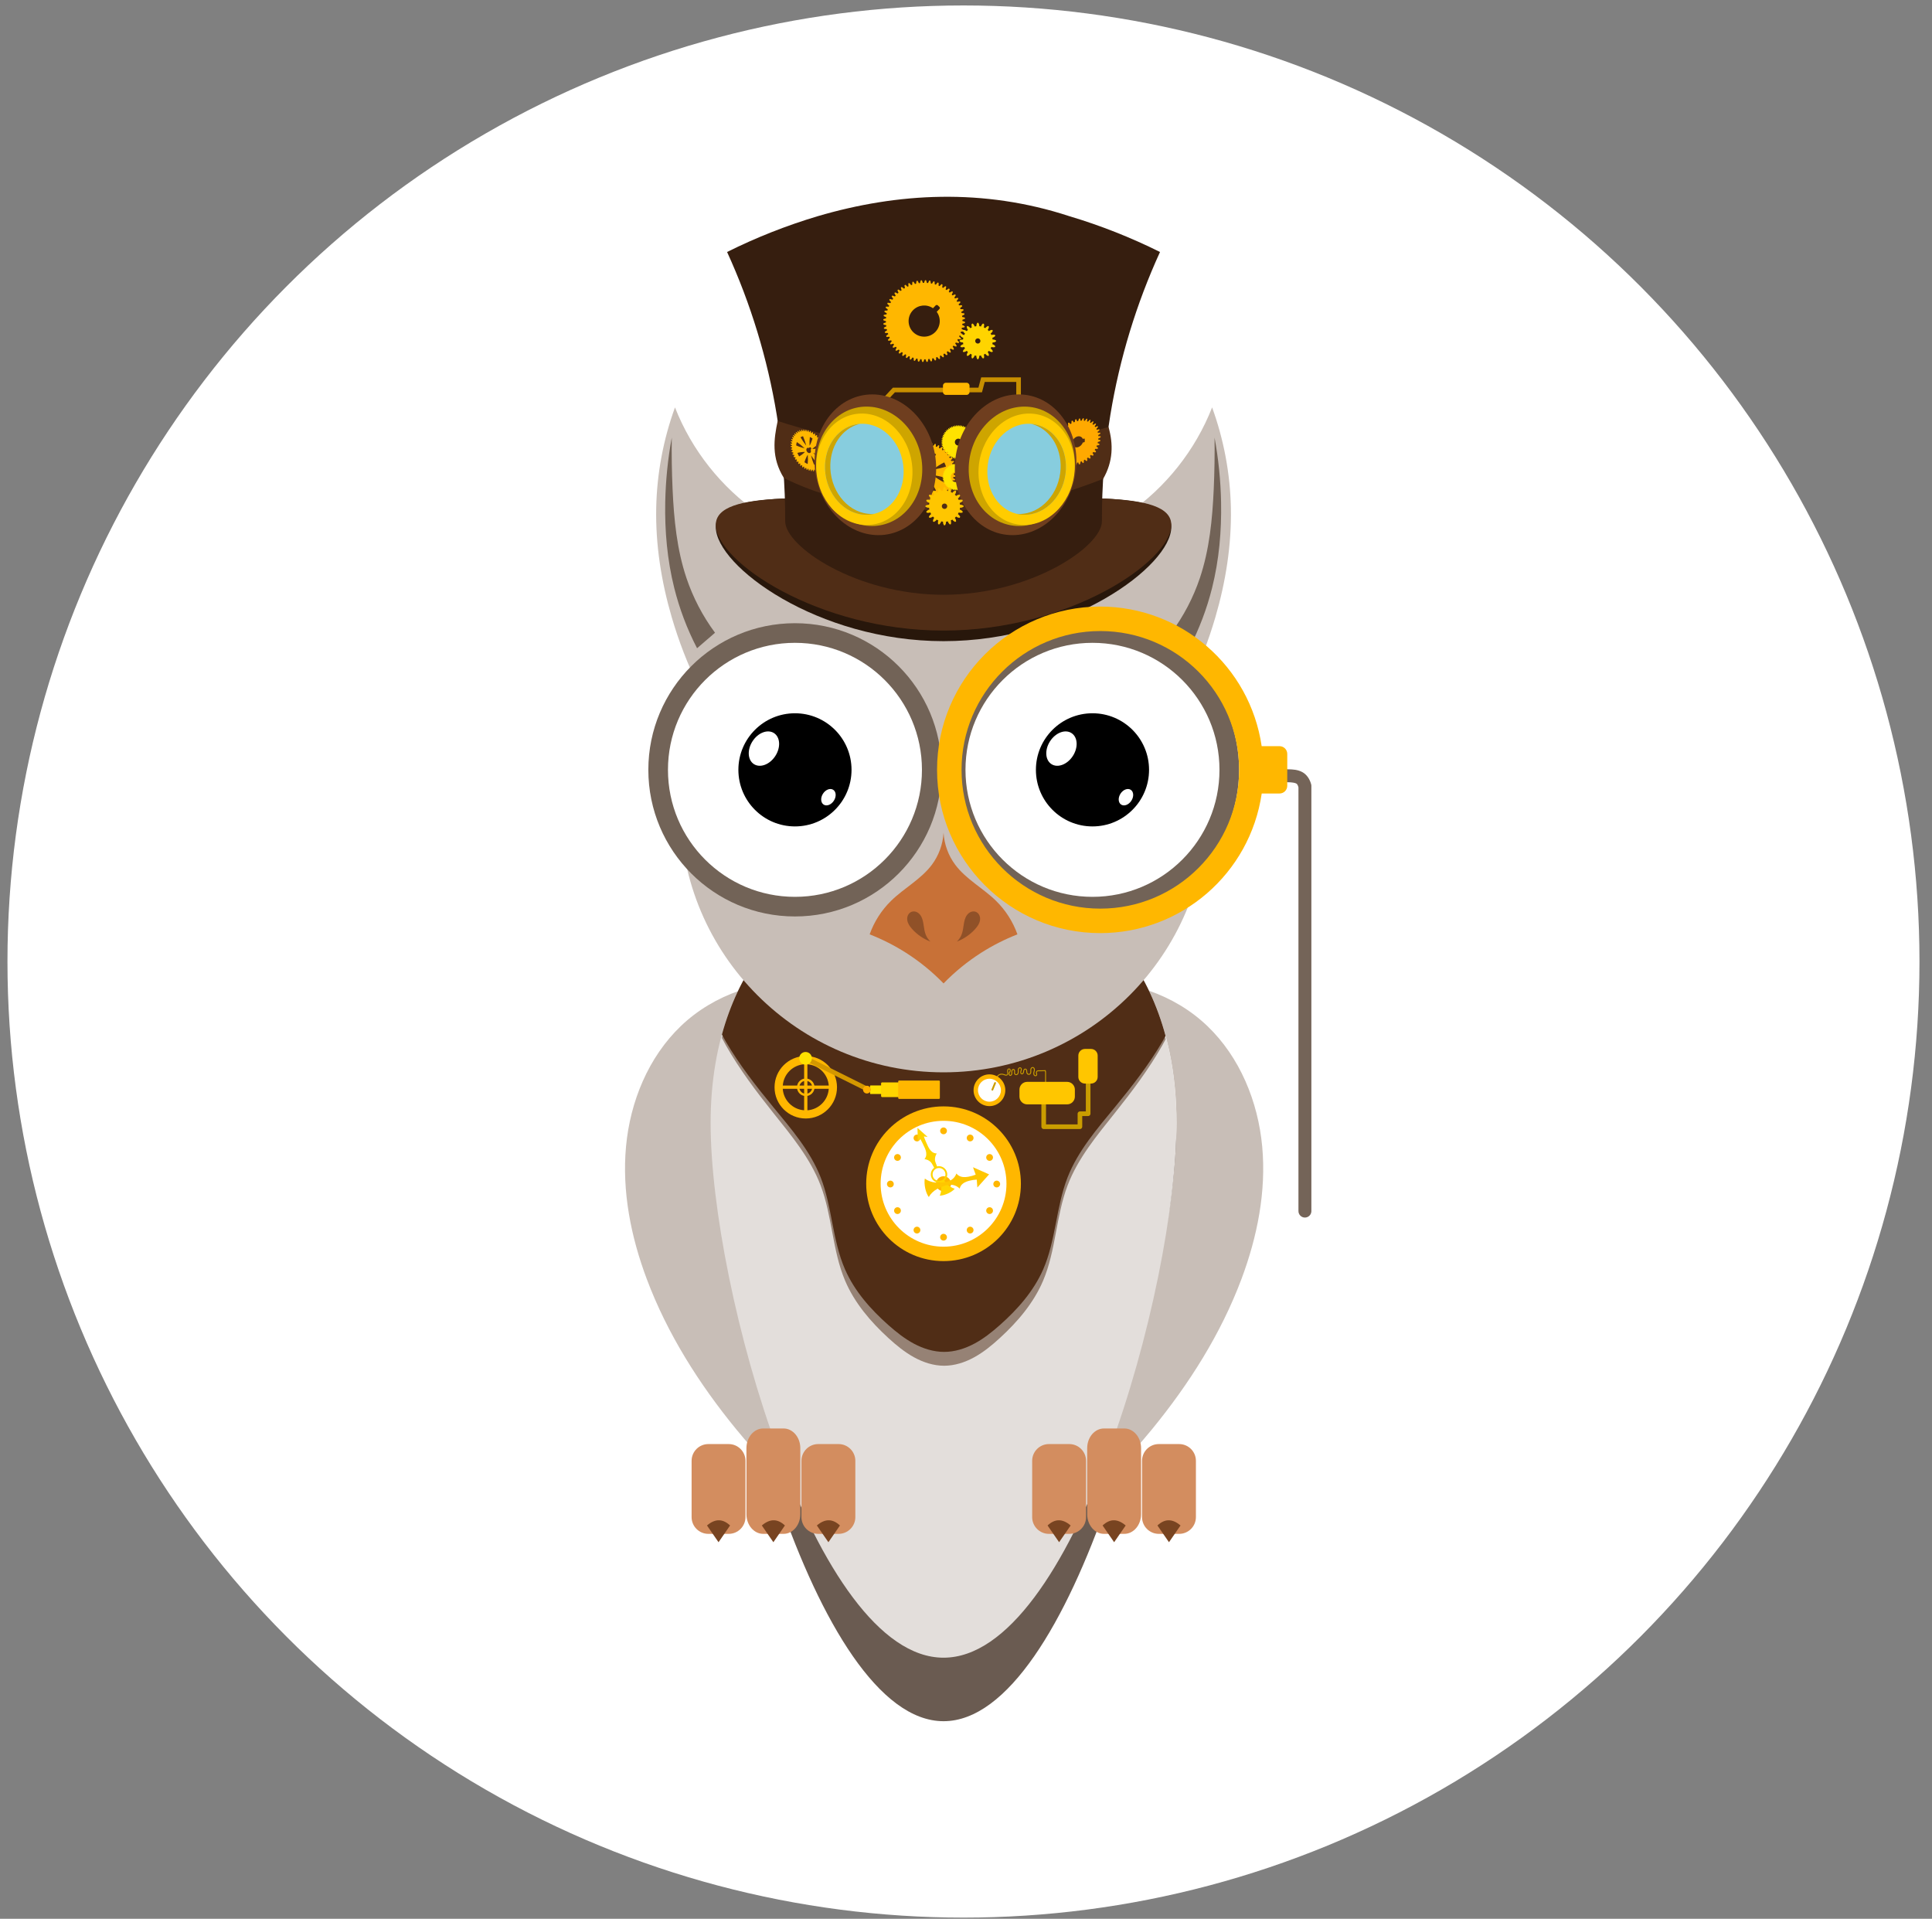 <svg width="145" height="144" viewBox="0 0 145 144" fill="none" xmlns="http://www.w3.org/2000/svg">
  <rect x="0" y="0" width="145" height="144" fill="#808080" stroke="none"/>
  <g id="icon--chatbot">
    <circle id="Ellipse 7" cx="72.31" cy="72.16" r="71.75" fill="white"/>
    <g id=".illustration----rule-based-chatbot">
      <g id="Group 2">
        <path id="path5052" d="M88.297 85.827C88.297 99.299 80.47 129.17 70.815 129.17C61.16 129.17 53.333 99.299 53.333 85.827C53.333 72.354 61.16 64.878 70.815 64.878C80.47 64.878 88.297 72.354 88.297 85.827Z" fill="#6A5B51"/>
        <path id="path5054" d="M65.924 41.578C62.736 41.416 59.599 40.351 56.97 38.539C54.139 36.589 51.911 33.776 50.659 30.574C49.78 32.987 49.302 35.544 49.25 38.111C49.194 40.885 49.635 43.657 50.414 46.321C50.938 48.111 51.614 49.857 52.432 51.533L65.924 41.578Z" fill="#C8BEB7"/>
        <path id="path5056" d="M75.706 41.578C78.894 41.416 82.031 40.351 84.66 38.539C87.491 36.589 89.719 33.776 90.971 30.574C91.85 32.987 92.328 35.544 92.38 38.111C92.436 40.885 91.995 43.657 91.216 46.321C90.692 48.111 90.016 49.857 89.198 51.533L75.706 41.578Z" fill="#C8BEB7"/>
        <path id="path5058" d="M86.234 74.352C87.549 77.104 88.297 80.424 88.297 84.275C88.297 92.105 85.212 104.583 80.528 112.791C82.805 111.365 84.751 109.352 86.467 107.254C89.248 103.856 91.633 100.096 93.175 95.984C94.362 92.817 95.042 89.412 94.731 86.043C94.419 82.675 93.058 79.344 90.617 77.002C89.373 75.81 87.862 74.914 86.234 74.352Z" fill="#C8BEB7"/>
        <path id="path5060" d="M55.481 74.352C54.165 77.104 53.417 80.424 53.417 84.275C53.417 92.105 56.503 104.583 61.187 112.791C58.91 111.365 56.965 109.352 55.248 107.254C52.467 103.856 50.082 100.096 48.54 95.984C47.352 92.817 46.673 89.412 46.984 86.043C47.295 82.675 48.657 79.344 51.099 77.002C52.342 75.81 53.853 74.914 55.481 74.352Z" fill="#C8BEB7"/>
        <path id="path5062" d="M88.297 84.275C88.297 96.749 80.47 124.404 70.815 124.404C61.16 124.404 53.333 96.749 53.333 84.275C53.333 71.8 61.16 64.878 70.815 64.878C80.47 64.878 88.297 71.8 88.297 84.275Z" fill="#E3DEDB"/>
        <path id="path5064" d="M67.875 69.888C66.881 69.884 65.888 69.902 64.897 69.973C62.176 70.168 59.484 70.787 56.937 71.794C55.739 73.527 54.8 75.564 54.181 77.891C54.281 78.079 54.377 78.268 54.481 78.453C55.504 80.252 56.751 81.905 58.035 83.516C59.387 85.213 60.809 86.913 61.589 88.959C62.464 91.258 62.466 93.846 63.426 96.11C64.139 97.788 65.345 99.197 66.674 100.413C67.266 100.956 67.891 101.469 68.589 101.854C69.288 102.24 70.066 102.494 70.858 102.494C71.65 102.494 72.427 102.24 73.126 101.854C73.824 101.469 74.449 100.956 75.041 100.413C76.369 99.197 77.575 97.788 78.288 96.11C79.249 93.846 79.251 91.258 80.126 88.959C80.905 86.913 82.328 85.213 83.68 83.516C84.964 81.905 86.21 80.252 87.233 78.453C87.319 78.303 87.396 78.148 87.478 77.996C86.855 75.605 85.893 73.519 84.663 71.751C82.149 70.771 79.499 70.165 76.818 69.973C74.835 69.83 72.845 69.909 70.858 69.909C69.864 69.909 68.869 69.889 67.875 69.888Z" fill="#968275"/>
        <path id="path5066" d="M67.875 69.888C66.881 69.885 65.888 69.902 64.897 69.971C62.176 70.16 59.484 70.759 56.937 71.734C55.739 73.412 54.8 75.384 54.181 77.637C54.281 77.818 54.377 78.002 54.481 78.181C55.504 79.922 56.751 81.522 58.035 83.082C59.387 84.725 60.809 86.371 61.589 88.351C62.464 90.578 62.466 93.084 63.426 95.274C64.139 96.9 65.345 98.264 66.674 99.441C67.266 99.966 67.891 100.463 68.589 100.836C69.288 101.209 70.066 101.455 70.858 101.455C71.65 101.455 72.427 101.209 73.126 100.836C73.824 100.463 74.449 99.966 75.041 99.441C76.369 98.264 77.575 96.9 78.288 95.274C79.249 93.084 79.251 90.578 80.126 88.351C80.905 86.371 82.328 84.725 83.68 83.082C84.964 81.522 86.21 79.922 87.233 78.181C87.319 78.035 87.396 77.885 87.478 77.738C86.855 75.423 85.893 73.404 84.663 71.692C82.149 70.743 79.499 70.157 76.818 69.971C74.835 69.833 72.845 69.909 70.858 69.909C69.864 69.909 68.869 69.89 67.875 69.888V69.888Z" fill="#502D16"/>
        <path id="path5068" d="M70.815 40.964C81.726 40.964 90.57 49.809 90.57 60.719C90.57 71.63 81.726 80.475 70.815 80.475C59.904 80.475 51.059 71.63 51.059 60.719C51.059 49.809 59.904 40.964 70.815 40.964Z" fill="#C8BEB7"/>
        <path id="path5070" d="M81.993 46.769C88.07 46.769 92.997 51.696 92.997 57.773C92.997 63.851 88.07 68.777 81.993 68.777C75.915 68.777 70.988 63.851 70.988 57.773C70.988 51.696 75.915 46.769 81.993 46.769Z" fill="#726357"/>
        <path id="path5072" d="M81.993 48.242C87.256 48.242 91.524 52.51 91.524 57.773C91.524 63.038 87.256 67.305 81.993 67.305C76.728 67.305 72.461 63.038 72.461 57.773C72.461 52.51 76.728 48.242 81.993 48.242Z" fill="white"/>
        <path id="path5074" d="M81.993 53.528C84.337 53.528 86.238 55.429 86.238 57.773C86.238 60.118 84.337 62.02 81.993 62.02C79.647 62.02 77.747 60.118 77.747 57.773C77.747 55.429 79.647 53.528 81.993 53.528Z" fill="black"/>
        <path id="path5076" d="M80.417 55.015C80.89 55.321 80.935 56.09 80.52 56.733C80.103 57.376 79.383 57.649 78.911 57.344C78.439 57.038 78.393 56.269 78.809 55.626C79.225 54.983 79.945 54.71 80.417 55.015Z" fill="white"/>
        <path id="path5078" d="M84.864 59.271C85.089 59.417 85.111 59.784 84.912 60.09C84.714 60.397 84.37 60.528 84.145 60.382C83.92 60.236 83.898 59.869 84.096 59.562C84.295 59.256 84.638 59.125 84.864 59.271Z" fill="white"/>
        <path id="path5080" d="M59.663 46.769C65.74 46.769 70.667 51.696 70.667 57.773C70.667 63.851 65.74 68.777 59.663 68.777C53.586 68.777 48.659 63.851 48.659 57.773C48.659 51.696 53.586 46.769 59.663 46.769Z" fill="#726357"/>
        <path id="path5082" d="M59.663 48.242C64.927 48.242 69.194 52.51 69.194 57.773C69.194 63.038 64.927 67.305 59.663 67.305C54.399 67.305 50.132 63.038 50.132 57.773C50.132 52.51 54.399 48.242 59.663 48.242Z" fill="white"/>
        <path id="path5084" d="M59.663 53.528C62.008 53.528 63.909 55.429 63.909 57.773C63.909 60.118 62.008 62.02 59.663 62.02C57.318 62.02 55.417 60.118 55.417 57.773C55.417 55.429 57.318 53.528 59.663 53.528Z" fill="black"/>
        <path id="path5086" d="M58.088 55.015C58.56 55.321 58.606 56.09 58.19 56.733C57.774 57.376 57.054 57.649 56.582 57.344C56.109 57.038 56.063 56.269 56.48 55.626C56.895 54.983 57.615 54.71 58.088 55.015Z" fill="white"/>
        <path id="path5088" d="M62.534 59.271C62.76 59.417 62.782 59.784 62.583 60.09C62.385 60.397 62.041 60.528 61.816 60.382C61.59 60.236 61.569 59.869 61.767 59.562C61.965 59.256 62.309 59.125 62.534 59.271Z" fill="white"/>
        <path id="path5090" d="M70.815 62.495C70.765 63.358 70.456 64.205 69.938 64.897C69.119 65.992 67.849 66.649 66.873 67.608C66.157 68.309 65.605 69.176 65.269 70.12C66.222 70.492 67.137 70.957 67.999 71.506C69.022 72.159 69.97 72.931 70.815 73.803C71.66 72.931 72.608 72.159 73.631 71.506C74.493 70.957 75.408 70.492 76.36 70.12C76.025 69.176 75.473 68.309 74.757 67.608C73.781 66.649 72.511 65.992 71.692 64.897C71.174 64.205 70.865 63.358 70.815 62.495Z" fill="#C87137"/>
        <path id="path5092" d="M78.725 108.372H80.251C80.946 108.372 81.51 108.935 81.51 109.63V113.853C81.51 114.548 80.946 115.111 80.251 115.111H78.725C78.029 115.111 77.466 114.548 77.466 113.853V109.63C77.466 108.935 78.029 108.372 78.725 108.372Z" fill="#D38D5F"/>
        <path id="path5094" d="M78.622 114.482C79.145 113.99 79.716 113.935 80.354 114.482L79.488 115.738L78.622 114.482Z" fill="#784421"/>
        <path id="path5096" d="M82.855 107.202H84.381C85.076 107.202 85.64 107.863 85.64 108.679V113.634C85.64 114.45 85.076 115.111 84.381 115.111H82.855C82.16 115.111 81.596 114.45 81.596 113.634V108.679C81.596 107.863 82.16 107.202 82.855 107.202Z" fill="#D38D5F"/>
        <path id="path5098" d="M82.752 114.482C83.275 113.99 83.846 113.935 84.484 114.482L83.618 115.738L82.752 114.482Z" fill="#784421"/>
        <path id="path5100" d="M86.971 108.372H88.497C89.192 108.372 89.755 108.935 89.755 109.63V113.853C89.755 114.548 89.192 115.111 88.497 115.111H86.971C86.275 115.111 85.712 114.548 85.712 113.853V109.63C85.712 108.935 86.275 108.372 86.971 108.372Z" fill="#D38D5F"/>
        <path id="path5102" d="M86.868 114.482C87.391 113.99 87.962 113.935 88.6 114.482L87.734 115.738L86.868 114.482Z" fill="#784421"/>
        <path id="path5104" d="M62.936 108.372H61.41C60.715 108.372 60.151 108.935 60.151 109.63V113.853C60.151 114.548 60.715 115.111 61.41 115.111H62.936C63.631 115.111 64.195 114.548 64.195 113.853V109.63C64.195 108.935 63.631 108.372 62.936 108.372Z" fill="#D38D5F"/>
        <path id="path5106" d="M63.039 114.482C62.516 113.99 61.945 113.935 61.307 114.482L62.173 115.738L63.039 114.482Z" fill="#784421"/>
        <path id="path5108" d="M58.806 107.202H57.28C56.585 107.202 56.021 107.863 56.021 108.679V113.634C56.021 114.45 56.585 115.111 57.28 115.111H58.806C59.501 115.111 60.065 114.45 60.065 113.634V108.679C60.065 107.863 59.501 107.202 58.806 107.202Z" fill="#D38D5F"/>
        <path id="path5110" d="M58.909 114.482C58.386 113.99 57.815 113.935 57.177 114.482L58.043 115.738L58.909 114.482Z" fill="#784421"/>
        <path id="path5112" d="M54.69 108.372H53.164C52.469 108.372 51.906 108.935 51.906 109.63V113.853C51.906 114.548 52.469 115.111 53.164 115.111H54.69C55.386 115.111 55.949 114.548 55.949 113.853V109.63C55.949 108.935 55.386 108.372 54.69 108.372Z" fill="#D38D5F"/>
        <path id="path5114" d="M54.793 114.482C54.27 113.99 53.699 113.935 53.061 114.482L53.927 115.738L54.793 114.482Z" fill="#784421"/>
        <path id="path5116" d="M91.155 32.842C91.448 34.438 91.612 36.059 91.644 37.682C91.687 39.843 91.495 42.017 90.971 44.115C90.578 45.686 90.001 47.211 89.255 48.648L87.907 47.484C88.831 46.239 89.558 44.849 90.052 43.38C90.772 41.236 90.992 38.96 91.093 36.701C91.15 35.416 91.171 34.128 91.155 32.841V32.842Z" fill="#726357"/>
        <path id="path5118" d="M50.417 32.842C50.123 34.438 49.959 36.059 49.927 37.682C49.884 39.843 50.077 42.017 50.601 44.115C50.993 45.686 51.57 47.211 52.316 48.648L53.664 47.484C52.74 46.239 52.014 44.849 51.52 43.38C50.799 41.236 50.579 38.96 50.478 36.701C50.42 35.416 50.4 34.128 50.417 32.841V32.842Z" fill="#726357"/>
        <path id="path5120" d="M87.907 39.554C87.907 42.49 80.255 48.117 70.815 48.117C61.375 48.117 53.722 42.49 53.722 39.554C53.722 36.618 61.375 37.485 70.815 37.485C80.255 37.485 87.907 36.618 87.907 39.554Z" fill="#28170B"/>
        <path id="path5122" d="M87.907 39.393C87.907 42.112 80.255 47.322 70.815 47.322C61.375 47.322 53.722 42.112 53.722 39.393C53.722 36.675 61.375 37.477 70.815 37.477C80.255 37.477 87.907 36.675 87.907 39.393Z" fill="#502D16"/>
        <path id="path5124" d="M61.37 16.225C59.032 16.923 56.753 17.823 54.569 18.911C56.346 22.794 57.602 26.915 58.294 31.128C58.728 33.769 58.941 36.445 58.929 39.121C58.929 41.011 64.251 44.635 70.815 44.635C77.379 44.635 82.701 41.011 82.701 39.121C82.689 36.445 82.902 33.769 83.336 31.128C84.028 26.915 85.284 22.794 87.061 18.911C84.877 17.823 82.598 16.923 80.26 16.225C73.797 14.106 67.368 14.463 61.37 16.225Z" fill="#361E0F"/>
        <path id="path5126" d="M58.365 31.593C58.079 32.952 57.877 34.338 58.831 35.872C59.451 36.179 60.086 36.457 60.736 36.7C63.465 37.722 66.317 38.123 69.09 38.255C71.614 38.377 74.198 38.282 76.756 37.776C78.799 37.372 80.738 36.724 82.597 36.013C82.663 35.988 82.728 35.959 82.795 35.934C83.545 34.631 83.562 33.332 83.195 32.04C75.156 34.464 66.591 34.267 58.365 31.593Z" fill="#502D16"/>
        <path id="path5128" d="M71.923 32.92C72.065 32.92 72.181 33.036 72.181 33.178C72.181 33.321 72.065 33.437 71.923 33.437C71.78 33.437 71.664 33.321 71.664 33.178C71.664 33.036 71.78 32.92 71.923 32.92ZM71.906 31.904L71.89 31.945L71.879 31.986L71.841 31.988L71.826 31.948L71.805 31.909L71.773 31.912L71.762 31.955L71.754 31.998L71.718 32.004L71.698 31.965L71.673 31.928L71.642 31.935L71.635 31.979L71.632 32.022L71.595 32.032L71.572 31.995L71.543 31.961L71.513 31.971L71.51 32.016L71.512 32.059L71.477 32.072L71.45 32.039L71.418 32.007L71.389 32.02L71.391 32.065L71.397 32.108L71.364 32.124L71.333 32.094L71.299 32.066L71.271 32.082L71.277 32.126L71.288 32.168L71.257 32.189L71.223 32.162L71.186 32.138L71.16 32.157L71.171 32.2L71.186 32.239L71.157 32.264L71.121 32.24L71.081 32.22L71.057 32.242L71.073 32.283L71.092 32.322L71.065 32.348L71.027 32.329L70.986 32.313L70.964 32.337L70.984 32.377L71.007 32.413L70.983 32.442L70.943 32.427L70.9 32.416L70.881 32.442L70.905 32.48L70.932 32.513L70.912 32.545L70.87 32.534L70.826 32.527L70.81 32.555L70.838 32.59L70.868 32.62L70.851 32.654L70.808 32.647L70.764 32.645L70.751 32.675L70.782 32.706L70.815 32.733L70.802 32.769L70.759 32.767L70.715 32.769L70.704 32.8L70.739 32.828L70.775 32.852L70.765 32.888L70.722 32.891L70.678 32.898L70.672 32.929L70.709 32.954L70.747 32.974L70.741 33.011L70.699 33.018L70.656 33.03L70.653 33.062L70.692 33.082L70.732 33.098L70.73 33.136L70.688 33.147L70.647 33.163V33.195L70.688 33.211L70.73 33.223L70.732 33.26L70.692 33.276L70.653 33.296L70.656 33.329L70.699 33.34L70.741 33.347L70.747 33.384L70.709 33.404L70.672 33.428L70.678 33.46L70.722 33.468L70.765 33.47L70.775 33.506L70.739 33.53L70.704 33.558L70.715 33.589L70.759 33.592L70.802 33.59L70.815 33.625L70.782 33.652L70.751 33.684L70.764 33.713L70.808 33.711L70.851 33.705L70.868 33.738L70.838 33.769L70.81 33.803L70.826 33.831L70.87 33.825L70.912 33.814L70.932 33.845L70.905 33.879L70.881 33.916L70.9 33.943L70.943 33.931L70.983 33.916L71.007 33.945L70.984 33.981L70.964 34.021L70.986 34.045L71.027 34.029L71.065 34.01L71.092 34.037L71.073 34.075L71.057 34.117L71.081 34.138L71.121 34.118L71.157 34.095L71.186 34.118L71.171 34.159L71.16 34.202L71.186 34.221L71.223 34.197L71.257 34.17L71.288 34.191L71.277 34.232L71.271 34.276L71.299 34.292L71.333 34.264L71.364 34.234L71.397 34.251L71.391 34.293L71.389 34.338L71.418 34.351L71.45 34.32L71.477 34.286L71.512 34.3L71.51 34.343L71.513 34.387L71.544 34.398L71.572 34.363L71.595 34.327L71.632 34.337L71.635 34.38L71.642 34.423L71.673 34.43L71.698 34.393L71.718 34.355L71.755 34.361L71.762 34.403L71.773 34.446L71.806 34.449L71.826 34.41L71.841 34.37L71.879 34.372L71.89 34.414L71.906 34.455H71.939L71.955 34.414L71.966 34.372L72.004 34.37L72.019 34.41L72.04 34.449L72.072 34.446L72.084 34.403L72.09 34.361L72.128 34.355L72.148 34.393L72.172 34.43L72.203 34.423L72.211 34.38L72.213 34.337L72.25 34.327L72.274 34.363L72.302 34.398L72.332 34.387L72.335 34.343L72.333 34.3L72.368 34.286L72.396 34.32L72.427 34.351L72.457 34.338L72.455 34.293L72.448 34.251L72.481 34.234L72.512 34.264L72.547 34.292L72.575 34.276L72.568 34.232L72.557 34.191L72.589 34.17L72.622 34.197L72.659 34.221L72.686 34.202L72.674 34.159L72.659 34.118L72.688 34.095L72.724 34.118L72.764 34.138L72.788 34.117L72.772 34.075L72.753 34.037L72.78 34.01L72.818 34.029L72.86 34.045L72.881 34.021L72.861 33.981L72.838 33.945L72.862 33.916L72.902 33.931L72.945 33.943L72.964 33.916L72.94 33.879L72.913 33.845L72.934 33.814L72.975 33.825L73.019 33.831L73.035 33.803L73.007 33.769L72.977 33.738L72.994 33.705L73.037 33.711L73.081 33.713L73.094 33.684L73.063 33.652L73.029 33.625L73.043 33.59L73.086 33.592L73.131 33.589L73.141 33.558L73.106 33.53L73.07 33.506L73.08 33.47L73.123 33.468L73.167 33.46L73.173 33.428L73.136 33.404L73.098 33.384L73.104 33.347L73.147 33.34L73.189 33.329L73.193 33.296L73.153 33.276L73.113 33.26L73.115 33.223L73.157 33.211L73.198 33.195V33.163L73.157 33.147L73.115 33.136L73.113 33.098L73.153 33.082L73.193 33.062L73.189 33.03L73.147 33.018L73.104 33.011L73.098 32.974L73.136 32.954L73.173 32.929L73.167 32.898L73.123 32.891L73.08 32.888L73.07 32.852L73.106 32.828L73.141 32.8L73.131 32.769L73.086 32.767L73.043 32.769L73.029 32.733L73.063 32.706L73.094 32.675L73.081 32.645L73.037 32.647L72.994 32.654L72.977 32.62L73.007 32.59L73.035 32.555L73.019 32.527L72.975 32.534L72.934 32.545L72.913 32.513L72.94 32.48L72.964 32.442L72.945 32.416L72.902 32.427L72.862 32.442L72.838 32.413L72.861 32.377L72.881 32.337L72.86 32.313L72.818 32.329L72.78 32.348L72.753 32.322L72.772 32.283L72.788 32.242L72.764 32.22L72.724 32.24L72.688 32.264L72.659 32.239L72.674 32.2L72.686 32.157L72.659 32.138L72.622 32.162L72.589 32.189L72.557 32.168L72.568 32.126L72.575 32.082L72.547 32.066L72.512 32.094L72.481 32.124L72.448 32.108L72.455 32.065L72.457 32.02L72.427 32.007L72.396 32.039L72.368 32.072L72.333 32.059L72.335 32.016L72.332 31.971L72.302 31.961L72.274 31.995L72.25 32.032L72.213 32.022L72.211 31.979L72.203 31.935L72.172 31.928L72.148 31.965L72.128 32.004L72.09 31.998L72.084 31.955L72.072 31.912L72.04 31.909L72.019 31.948L72.004 31.988L71.966 31.986L71.955 31.945L71.939 31.904H71.906Z" fill="#FFE200"/>
        <path id="path5130" d="M80.88 32.751C81.052 32.714 81.205 32.788 81.263 32.937L81.38 32.911L81.414 32.938V33.144L81.38 33.185L81.263 33.211C81.205 33.385 81.052 33.526 80.88 33.564C80.656 33.613 80.474 33.471 80.474 33.247C80.474 33.022 80.656 32.8 80.88 32.751ZM80.77 31.459L80.705 31.479L80.678 31.575L80.666 31.666L80.583 31.698L80.544 31.626L80.488 31.562L80.425 31.592L80.412 31.688L80.416 31.777L80.336 31.822L80.284 31.761L80.217 31.709L80.157 31.748L80.16 31.842L80.178 31.925L80.104 31.982L80.041 31.933L79.964 31.895L79.909 31.943L79.928 32.031L79.96 32.108L79.894 32.174L79.821 32.138L79.736 32.116L79.688 32.171L79.721 32.252L79.767 32.318L79.71 32.393L79.629 32.371L79.539 32.365L79.499 32.425L79.546 32.496L79.603 32.552L79.558 32.633L79.472 32.626L79.378 32.636L79.347 32.7L79.407 32.759L79.475 32.802L79.441 32.887L79.353 32.895L79.259 32.921L79.238 32.987L79.309 33.033L79.385 33.062L79.365 33.148L79.276 33.172L79.184 33.212L79.173 33.279L79.253 33.31L79.336 33.325L79.33 33.41L79.242 33.447L79.155 33.502V33.568L79.242 33.583L79.33 33.583L79.336 33.665L79.253 33.716L79.173 33.782L79.184 33.844H79.276L79.365 33.829L79.385 33.906L79.309 33.969L79.238 34.046L79.259 34.103L79.353 34.087L79.441 34.057L79.475 34.127L79.407 34.199L79.347 34.285L79.378 34.336L79.472 34.305L79.558 34.261L79.603 34.321L79.546 34.402L79.499 34.493L79.539 34.536L79.629 34.49L79.71 34.434L79.767 34.483L79.721 34.57L79.688 34.666L79.736 34.699L79.821 34.64L79.894 34.572L79.96 34.61L79.928 34.7L79.909 34.796L79.964 34.82L80.041 34.749L80.104 34.672L80.178 34.697L80.16 34.788L80.157 34.882L80.217 34.896L80.284 34.815L80.336 34.731L80.416 34.741L80.412 34.831L80.425 34.922L80.488 34.924L80.544 34.836L80.583 34.747L80.666 34.742L80.678 34.829L80.705 34.913L80.77 34.904L80.812 34.81L80.838 34.719L80.922 34.701L80.948 34.781L80.99 34.855L81.055 34.836L81.083 34.74L81.094 34.649L81.178 34.617L81.217 34.688L81.272 34.752L81.336 34.722L81.348 34.626L81.345 34.538L81.424 34.493L81.476 34.554L81.544 34.605L81.603 34.566L81.6 34.473L81.582 34.39L81.656 34.333L81.72 34.382L81.797 34.419L81.851 34.371L81.833 34.283L81.801 34.208L81.867 34.141L81.94 34.177L82.025 34.199L82.073 34.144L82.04 34.063L81.994 33.996L82.051 33.922L82.131 33.943L82.222 33.949L82.262 33.889L82.215 33.819L82.157 33.762L82.203 33.682L82.289 33.689L82.382 33.678L82.413 33.615L82.353 33.555L82.286 33.512L82.319 33.428L82.408 33.419L82.502 33.394L82.523 33.328L82.451 33.282L82.375 33.253L82.396 33.166L82.485 33.143L82.577 33.102L82.588 33.036L82.507 33.004L82.424 32.99L82.431 32.905L82.518 32.867L82.606 32.813V32.747L82.518 32.732L82.431 32.732L82.424 32.65L82.507 32.599L82.588 32.533L82.577 32.471L82.485 32.47L82.396 32.486L82.375 32.408L82.451 32.346L82.523 32.269L82.502 32.212L82.408 32.227L82.319 32.258L82.286 32.188L82.353 32.115L82.413 32.03L82.382 31.979L82.289 32.01L82.203 32.054L82.157 31.994L82.215 31.913L82.262 31.821L82.222 31.779L82.131 31.824L82.051 31.881L81.994 31.831L82.04 31.744L82.073 31.649L82.025 31.615L81.94 31.674L81.867 31.742L81.801 31.705L81.833 31.615L81.851 31.518L81.797 31.495L81.72 31.565L81.656 31.642L81.582 31.618L81.6 31.527L81.603 31.432L81.544 31.419L81.476 31.5L81.424 31.583L81.345 31.574L81.348 31.484L81.336 31.393L81.272 31.391L81.217 31.479L81.178 31.568L81.094 31.572L81.083 31.486L81.055 31.402L80.99 31.411L80.948 31.504L80.922 31.595L80.838 31.614L80.812 31.534L80.77 31.459Z" fill="#FFA900"/>
        <path id="path5132" d="M69.721 35.978C69.925 36.238 70.103 36.518 70.251 36.814C70.151 36.869 70.046 36.913 69.937 36.945C69.832 36.631 69.759 36.307 69.721 35.978ZM69.294 35.95C69.256 36.287 69.183 36.621 69.075 36.944C68.955 36.909 68.839 36.86 68.73 36.797C68.888 36.496 69.078 36.211 69.294 35.95ZM70.004 35.658C70.342 35.697 70.677 35.771 71 35.879C70.967 35.993 70.922 36.103 70.865 36.207C70.559 36.055 70.27 35.871 70.004 35.658ZM69.03 35.646C68.762 35.871 68.47 36.066 68.16 36.228C68.091 36.109 68.038 35.982 68.003 35.85C68.337 35.746 68.681 35.677 69.03 35.646ZM69.506 35.164C69.618 35.164 69.72 35.23 69.767 35.332H69.866C69.932 35.332 69.984 35.385 69.984 35.451C69.984 35.516 69.932 35.569 69.866 35.569H69.767C69.72 35.672 69.618 35.737 69.506 35.738C69.347 35.738 69.219 35.609 69.219 35.451C69.219 35.293 69.347 35.164 69.506 35.164ZM70.867 34.701C70.922 34.8 70.966 34.906 70.998 35.015C70.684 35.12 70.359 35.193 70.029 35.232C70.29 35.027 70.571 34.849 70.867 34.701ZM68.156 34.68C68.458 34.838 68.743 35.027 69.005 35.245C68.666 35.213 68.331 35.146 68.006 35.044C68.04 34.917 68.091 34.794 68.156 34.68ZM69.909 33.95C70.031 33.982 70.148 34.029 70.257 34.089C70.105 34.395 69.921 34.684 69.708 34.951C69.74 34.612 69.808 34.275 69.909 33.95ZM69.102 33.949C69.207 34.283 69.275 34.629 69.306 34.978C69.082 34.71 68.886 34.417 68.724 34.108C68.843 34.039 68.969 33.985 69.102 33.949ZM69.398 33.209L69.332 33.214L69.303 33.303L69.286 33.391L69.206 33.401L69.168 33.32L69.118 33.24L69.052 33.253L69.035 33.345L69.03 33.435L68.952 33.455L68.904 33.379L68.844 33.307L68.781 33.327L68.775 33.421L68.781 33.511L68.706 33.54L68.649 33.471L68.581 33.407L68.52 33.435L68.526 33.528L68.544 33.616L68.473 33.655L68.408 33.594L68.332 33.538L68.275 33.574L68.293 33.666L68.321 33.752L68.256 33.799L68.184 33.746L68.101 33.7L68.05 33.743L68.079 33.832L68.118 33.913L68.059 33.969L67.98 33.925L67.893 33.891L67.848 33.939L67.887 34.024L67.936 34.1L67.885 34.162L67.801 34.128L67.71 34.105L67.671 34.159L67.721 34.238L67.779 34.306L67.736 34.375L67.649 34.352L67.556 34.34L67.524 34.399L67.584 34.471L67.65 34.532L67.615 34.605L67.526 34.594H67.432L67.408 34.656L67.476 34.72L67.549 34.772L67.524 34.849H67.434L67.341 34.86L67.324 34.925L67.4 34.98L67.479 35.023L67.464 35.102L67.375 35.113L67.284 35.136L67.276 35.203L67.358 35.248L67.442 35.28L67.436 35.361L67.35 35.383L67.262 35.417V35.484L67.35 35.518L67.436 35.541L67.442 35.621L67.358 35.653L67.276 35.699L67.284 35.765L67.375 35.788L67.464 35.799L67.479 35.878L67.4 35.921L67.324 35.976L67.341 36.041L67.434 36.052L67.524 36.052L67.549 36.128L67.476 36.181L67.408 36.245L67.432 36.307H67.526L67.615 36.296L67.65 36.369L67.584 36.43L67.524 36.502L67.556 36.56L67.649 36.548L67.736 36.526L67.779 36.594L67.721 36.663L67.671 36.742L67.71 36.796L67.801 36.773L67.885 36.739L67.936 36.801L67.887 36.877L67.848 36.962L67.893 37.01L67.98 36.976L68.059 36.932L68.118 36.987L68.079 37.068L68.05 37.158L68.101 37.2L68.184 37.155L68.256 37.102L68.321 37.149L68.293 37.235L68.275 37.327L68.332 37.362L68.408 37.307L68.473 37.246L68.544 37.284L68.526 37.373L68.52 37.466L68.581 37.495L68.649 37.43L68.706 37.361L68.781 37.391L68.775 37.48L68.781 37.574L68.844 37.594L68.904 37.522L68.952 37.446L69.03 37.466L69.035 37.556L69.052 37.648L69.118 37.66L69.168 37.581L69.206 37.5L69.286 37.51L69.303 37.598L69.332 37.687L69.398 37.691L69.438 37.607L69.466 37.521H69.546L69.573 37.607L69.613 37.691L69.68 37.687L69.709 37.598L69.725 37.51L69.805 37.5L69.843 37.581L69.893 37.66L69.959 37.648L69.976 37.556L69.982 37.466L70.06 37.446L70.108 37.522L70.167 37.594L70.231 37.574L70.237 37.48L70.231 37.391L70.306 37.361L70.363 37.43L70.431 37.495L70.491 37.466L70.485 37.373L70.468 37.284L70.538 37.246L70.604 37.307L70.68 37.362L70.736 37.327L70.718 37.235L70.691 37.149L70.755 37.102L70.828 37.155L70.91 37.2L70.962 37.158L70.932 37.068L70.894 36.987L70.953 36.932L71.031 36.976L71.118 37.01L71.164 36.962L71.124 36.877L71.076 36.801L71.127 36.739L71.21 36.773L71.301 36.796L71.341 36.742L71.29 36.663L71.233 36.594L71.276 36.526L71.363 36.548L71.456 36.56L71.488 36.502L71.428 36.43L71.362 36.369L71.397 36.296L71.486 36.307H71.579L71.604 36.245L71.535 36.181L71.463 36.128L71.488 36.052L71.578 36.052L71.671 36.041L71.687 35.976L71.611 35.921L71.532 35.878L71.547 35.799L71.637 35.788L71.727 35.765L71.736 35.699L71.654 35.653L71.57 35.621L71.575 35.541L71.662 35.518L71.749 35.484V35.417L71.662 35.383L71.575 35.361L71.57 35.28L71.654 35.248L71.736 35.203L71.727 35.136L71.637 35.113L71.547 35.102L71.532 35.023L71.611 34.98L71.687 34.925L71.671 34.86L71.578 34.849H71.488L71.463 34.772L71.535 34.72L71.604 34.656L71.579 34.594H71.486L71.397 34.605L71.362 34.532L71.428 34.471L71.488 34.399L71.456 34.34L71.363 34.352L71.276 34.375L71.233 34.306L71.29 34.238L71.341 34.159L71.301 34.105L71.21 34.128L71.127 34.162L71.076 34.1L71.124 34.024L71.164 33.939L71.118 33.891L71.031 33.925L70.953 33.969L70.894 33.913L70.932 33.832L70.962 33.743L70.91 33.7L70.828 33.746L70.755 33.799L70.691 33.752L70.718 33.666L70.736 33.574L70.68 33.538L70.604 33.594L70.538 33.655L70.468 33.616L70.485 33.528L70.491 33.435L70.431 33.407L70.363 33.471L70.306 33.54L70.231 33.511L70.237 33.421L70.231 33.327L70.167 33.307L70.108 33.379L70.06 33.455L69.982 33.435L69.976 33.345L69.959 33.253L69.893 33.24L69.843 33.32L69.805 33.401L69.725 33.391L69.709 33.303L69.68 33.214L69.613 33.209L69.573 33.294L69.546 33.38H69.466L69.438 33.294L69.398 33.209Z" fill="#FFB700"/>
        <path id="path5134" d="M71.737 35.417C71.923 35.417 72.082 35.551 72.113 35.734H72.22L72.245 35.76V35.836L72.22 35.861H72.113C72.082 36.045 71.923 36.179 71.737 36.179C71.526 36.179 71.355 36.008 71.355 35.798C71.355 35.587 71.526 35.417 71.737 35.417ZM71.724 34.797L71.712 34.83L71.703 34.862L71.673 34.864L71.661 34.832L71.645 34.801L71.62 34.804L71.61 34.838L71.605 34.871L71.576 34.876L71.56 34.846L71.541 34.816L71.516 34.822L71.511 34.856L71.509 34.89L71.481 34.898L71.462 34.87L71.44 34.842L71.416 34.85L71.414 34.885L71.415 34.919L71.388 34.929L71.366 34.903L71.341 34.879L71.318 34.889L71.32 34.924L71.325 34.957L71.298 34.97L71.274 34.947L71.247 34.925L71.225 34.938L71.23 34.972L71.239 35.005L71.214 35.021L71.188 35L71.159 34.981L71.138 34.996L71.147 35.029L71.159 35.061L71.136 35.08L71.108 35.061L71.076 35.046L71.058 35.063L71.07 35.095L71.085 35.125L71.064 35.147L71.034 35.131L71.001 35.119L70.984 35.137L71 35.169L71.019 35.198L71 35.22L70.968 35.208L70.935 35.199L70.92 35.22L70.938 35.249L70.96 35.276L70.944 35.3L70.911 35.292L70.876 35.286L70.864 35.309L70.885 35.336L70.909 35.359L70.896 35.386L70.862 35.381L70.827 35.379L70.817 35.403L70.842 35.428L70.868 35.449L70.858 35.476L70.824 35.475L70.789 35.477L70.781 35.501L70.808 35.523L70.836 35.542L70.829 35.571L70.795 35.572L70.76 35.578L70.755 35.602L70.784 35.622L70.814 35.637L70.81 35.666L70.776 35.672L70.743 35.681L70.74 35.706L70.771 35.722L70.803 35.734L70.801 35.764L70.768 35.773L70.736 35.785V35.81L70.768 35.824L70.801 35.832L70.803 35.862L70.771 35.874L70.74 35.89L70.743 35.916L70.776 35.925L70.81 35.93L70.814 35.959L70.784 35.974L70.755 35.994L70.76 36.019L70.795 36.024L70.829 36.026L70.836 36.055L70.808 36.073L70.781 36.095L70.789 36.119L70.824 36.121L70.858 36.12L70.868 36.148L70.842 36.169L70.817 36.194L70.827 36.217L70.862 36.216L70.896 36.21L70.909 36.236L70.885 36.261L70.864 36.288L70.876 36.31L70.911 36.304L70.944 36.296L70.96 36.321L70.938 36.347L70.92 36.376L70.935 36.397L70.968 36.388L71 36.376L71.019 36.399L71 36.428L70.984 36.458L71.001 36.477L71.034 36.465L71.064 36.45L71.085 36.471L71.07 36.501L71.058 36.533L71.076 36.55L71.108 36.535L71.136 36.516L71.159 36.535L71.147 36.567L71.138 36.601L71.159 36.615L71.188 36.596L71.214 36.575L71.239 36.592L71.23 36.624L71.225 36.658L71.247 36.671L71.274 36.65L71.298 36.626L71.325 36.639L71.32 36.673L71.318 36.707L71.341 36.718L71.366 36.693L71.388 36.667L71.415 36.677L71.414 36.711L71.416 36.746L71.44 36.754L71.462 36.727L71.481 36.699L71.509 36.706L71.511 36.74L71.516 36.775L71.541 36.78L71.56 36.751L71.576 36.721L71.605 36.725L71.61 36.759L71.62 36.792L71.645 36.795L71.661 36.764L71.673 36.733L71.703 36.734L71.712 36.767L71.724 36.799H71.75L71.762 36.767L71.771 36.734L71.801 36.733L71.813 36.764L71.829 36.795L71.854 36.792L71.863 36.759L71.869 36.725L71.898 36.721L71.913 36.751L71.932 36.78L71.957 36.775L71.963 36.74L71.965 36.706L71.993 36.699L72.012 36.727L72.034 36.754L72.058 36.746L72.06 36.711L72.058 36.677L72.086 36.667L72.108 36.693L72.133 36.718L72.156 36.707L72.154 36.673L72.149 36.639L72.175 36.626L72.2 36.65L72.227 36.671L72.248 36.658L72.243 36.624L72.235 36.592L72.26 36.575L72.286 36.596L72.315 36.615L72.336 36.601L72.327 36.567L72.315 36.535L72.338 36.516L72.366 36.535L72.397 36.55L72.416 36.533L72.404 36.501L72.389 36.471L72.41 36.45L72.44 36.465L72.472 36.477L72.489 36.458L72.473 36.428L72.455 36.399L72.474 36.376L72.505 36.388L72.539 36.397L72.554 36.376L72.535 36.347L72.514 36.321L72.53 36.296L72.563 36.304L72.598 36.31L72.61 36.288L72.588 36.261L72.564 36.236L72.578 36.21L72.612 36.216L72.646 36.217L72.657 36.194L72.632 36.169L72.606 36.148L72.616 36.12L72.65 36.121L72.685 36.119L72.693 36.095L72.666 36.073L72.637 36.055L72.645 36.026L72.679 36.024L72.713 36.019L72.719 35.994L72.69 35.974L72.66 35.959L72.664 35.93L72.698 35.925L72.731 35.916L72.734 35.89L72.703 35.874L72.671 35.862L72.673 35.832L72.706 35.824L72.738 35.81V35.785L72.706 35.773L72.673 35.764L72.671 35.734L72.703 35.722L72.734 35.706L72.731 35.681L72.698 35.672L72.664 35.666L72.66 35.637L72.69 35.622L72.719 35.602L72.713 35.578L72.679 35.572L72.645 35.571L72.637 35.542L72.666 35.523L72.693 35.501L72.685 35.477L72.65 35.475L72.616 35.476L72.606 35.449L72.632 35.428L72.657 35.403L72.646 35.379L72.612 35.381L72.578 35.386L72.564 35.359L72.588 35.336L72.61 35.309L72.598 35.286L72.563 35.292L72.53 35.3L72.514 35.276L72.535 35.249L72.554 35.22L72.539 35.199L72.505 35.208L72.474 35.22L72.455 35.198L72.473 35.169L72.489 35.137L72.472 35.119L72.44 35.131L72.41 35.147L72.389 35.125L72.404 35.095L72.416 35.063L72.397 35.046L72.366 35.061L72.338 35.08L72.315 35.061L72.327 35.029L72.336 34.996L72.315 34.981L72.286 35L72.26 35.021L72.235 35.005L72.243 34.972L72.248 34.938L72.227 34.925L72.2 34.947L72.175 34.97L72.149 34.957L72.154 34.924L72.156 34.889L72.133 34.879L72.108 34.903L72.086 34.929L72.058 34.919L72.06 34.885L72.058 34.85L72.034 34.842L72.012 34.87L71.993 34.898L71.965 34.89L71.963 34.856L71.957 34.822L71.932 34.816L71.913 34.846L71.898 34.876L71.869 34.871L71.863 34.838L71.854 34.804L71.829 34.801L71.813 34.832L71.801 34.864L71.771 34.862L71.762 34.83L71.75 34.797H71.724Z" fill="#FFE200"/>
        <path id="path5136" d="M73.64 28.318L73.433 29.093H67.014L66.356 29.798L66.609 30.035L67.165 29.44H73.699L73.906 28.665H76.273V29.787H76.62V28.318H73.64Z" fill="#C88F00"/>
        <path id="path5138" d="M70.991 28.725H72.545C72.666 28.725 72.765 28.823 72.765 28.944V29.415C72.765 29.537 72.666 29.635 72.545 29.635H70.991C70.87 29.635 70.772 29.537 70.772 29.415V28.944C70.772 28.823 70.87 28.725 70.991 28.725Z" fill="#FFB700"/>
        <path id="path5140" d="M76.456 29.599C78.973 29.599 80.909 31.963 80.781 34.88C80.653 37.796 78.509 40.16 75.991 40.16C73.475 40.16 71.538 37.796 71.666 34.88C71.795 31.963 73.939 29.599 76.456 29.599Z" fill="#6F3E1F"/>
        <path id="path5142" d="M76.886 30.514C79.082 30.514 80.771 32.52 80.659 34.995C80.547 37.469 78.677 39.475 76.481 39.475C74.285 39.475 72.595 37.469 72.707 34.995C72.819 32.52 74.69 30.514 76.886 30.514Z" fill="#CEA500"/>
        <path id="path5144" d="M77.235 31.035C79.228 31.035 80.761 32.907 80.66 35.216C80.558 37.526 78.86 39.398 76.867 39.398C74.874 39.398 73.341 37.526 73.442 35.216C73.543 32.907 75.242 31.035 77.235 31.035Z" fill="#FFCC00"/>
        <path id="path5146" d="M77.201 31.801C78.829 31.801 80.082 33.331 79.999 35.217C79.916 37.103 78.529 38.633 76.901 38.633C75.273 38.633 74.02 37.103 74.103 35.217C74.186 33.331 75.573 31.801 77.201 31.801Z" fill="#87CDDE"/>
        <path id="path5148" d="M77.403 31.813C78.754 32.144 79.672 33.539 79.601 35.156C79.518 37.042 78.131 38.572 76.503 38.572H76.502C76.435 38.57 76.368 38.567 76.302 38.56C76.498 38.608 76.698 38.633 76.901 38.633C78.529 38.633 79.916 37.103 79.999 35.217C80.076 33.423 78.942 31.936 77.403 31.813Z" fill="#CEA500"/>
        <path id="path5150" d="M61.026 33.993C61.225 34.041 61.426 34.114 61.623 34.208C61.617 34.281 61.602 34.352 61.581 34.417C61.389 34.295 61.203 34.152 61.026 33.993ZM60.866 34.166C61.021 34.366 61.162 34.578 61.286 34.8C61.228 34.835 61.164 34.86 61.096 34.874C60.999 34.642 60.922 34.404 60.866 34.166ZM60.963 33.694C61.098 33.565 61.249 33.456 61.413 33.37C61.459 33.446 61.498 33.526 61.53 33.607C61.35 33.661 61.16 33.691 60.963 33.694ZM60.625 34.121C60.645 34.361 60.643 34.596 60.618 34.821C60.535 34.788 60.454 34.743 60.376 34.687C60.437 34.483 60.521 34.292 60.625 34.121ZM60.547 33.649C60.585 33.599 60.653 33.589 60.72 33.624L60.754 33.58C60.776 33.551 60.82 33.556 60.853 33.591C60.886 33.627 60.894 33.678 60.872 33.708L60.838 33.752C60.873 33.828 60.871 33.908 60.833 33.959C60.779 34.029 60.671 34.017 60.592 33.931C60.513 33.846 60.493 33.72 60.547 33.649ZM60.781 32.795C60.849 32.824 60.917 32.861 60.982 32.906C60.927 33.102 60.853 33.286 60.76 33.453C60.747 33.227 60.754 33.006 60.781 32.795ZM59.845 33.989C60.027 33.94 60.219 33.915 60.417 33.916C60.285 34.049 60.137 34.162 59.976 34.252C59.924 34.168 59.88 34.08 59.845 33.989ZM60.08 32.816C60.138 32.779 60.201 32.753 60.269 32.736C60.368 32.969 60.45 33.207 60.51 33.445C60.352 33.248 60.208 33.037 60.08 32.816ZM59.804 33.174C60.006 33.308 60.202 33.464 60.386 33.638C60.176 33.593 59.964 33.523 59.754 33.428C59.76 33.338 59.777 33.253 59.804 33.174ZM59.537 32.644L59.516 32.676L59.551 32.737L59.589 32.792L59.567 32.832L59.513 32.806L59.457 32.785L59.44 32.821L59.48 32.878L59.523 32.929L59.507 32.975L59.452 32.955L59.396 32.942L59.385 32.982L59.429 33.035L59.476 33.081L59.465 33.13L59.411 33.117L59.356 33.113L59.349 33.156L59.398 33.203L59.448 33.243L59.443 33.296L59.39 33.291L59.337 33.295L59.335 33.34L59.387 33.381L59.439 33.415L59.44 33.47L59.389 33.473L59.338 33.485L59.342 33.531L59.396 33.566L59.45 33.593L59.457 33.648L59.409 33.66L59.362 33.68L59.371 33.726L59.426 33.755L59.481 33.773L59.494 33.83L59.449 33.849L59.407 33.877L59.42 33.923L59.477 33.944L59.53 33.955L59.55 34.011L59.508 34.038L59.471 34.072L59.489 34.118L59.545 34.131L59.598 34.134L59.623 34.189L59.587 34.222L59.555 34.264L59.577 34.308L59.633 34.312L59.684 34.308L59.714 34.361L59.683 34.4L59.657 34.448L59.683 34.49L59.736 34.486L59.785 34.474L59.819 34.524L59.794 34.569L59.775 34.622L59.805 34.661L59.855 34.649L59.9 34.63L59.938 34.675L59.92 34.726L59.907 34.783L59.94 34.819L59.987 34.799L60.028 34.772L60.07 34.813L60.057 34.868L60.052 34.929L60.088 34.961L60.13 34.933L60.166 34.899L60.211 34.935L60.205 34.993L60.207 35.057L60.245 35.084L60.282 35.049L60.313 35.009L60.359 35.039L60.361 35.1L60.37 35.165L60.409 35.187L60.441 35.146L60.466 35.1L60.513 35.124L60.522 35.186L60.537 35.252L60.577 35.269L60.603 35.221L60.621 35.17L60.67 35.188L60.685 35.251L60.707 35.315L60.747 35.328L60.767 35.275L60.778 35.219L60.827 35.23L60.848 35.292L60.877 35.356L60.917 35.362L60.929 35.304L60.934 35.245L60.982 35.249L61.009 35.31L61.044 35.371H61.082L61.087 35.31L61.086 35.25L61.132 35.246L61.165 35.304L61.205 35.362L61.241 35.356L61.24 35.292L61.232 35.23L61.275 35.22L61.313 35.275L61.358 35.328L61.392 35.316L61.384 35.252L61.368 35.189L61.409 35.172L61.452 35.222L61.5 35.27L61.532 35.253L61.516 35.188L61.495 35.125L61.531 35.102L61.578 35.148L61.63 35.189L61.658 35.167L61.636 35.102L61.608 35.041L61.641 35.011L61.69 35.052L61.744 35.087L61.769 35.059L61.741 34.996L61.707 34.938L61.735 34.902L61.787 34.935L61.843 34.964L61.863 34.932L61.829 34.871L61.79 34.816L61.813 34.775L61.866 34.802L61.923 34.822L61.939 34.786L61.899 34.729L61.856 34.678L61.873 34.633L61.927 34.653L61.983 34.665L61.995 34.626L61.95 34.573L61.904 34.527L61.914 34.478L61.969 34.49L62.023 34.494L62.03 34.452L61.981 34.404L61.932 34.364L61.937 34.312L61.99 34.316L62.043 34.312L62.045 34.268L61.993 34.226L61.94 34.193L61.939 34.138L61.99 34.135L62.041 34.122L62.037 34.077L61.983 34.041L61.929 34.015L61.922 33.959L61.971 33.947L62.017 33.928L62.009 33.881L61.953 33.853L61.899 33.834L61.885 33.778L61.93 33.759L61.973 33.731L61.96 33.684L61.903 33.664L61.849 33.653L61.83 33.597L61.871 33.57L61.908 33.535L61.89 33.489L61.834 33.477L61.781 33.474L61.756 33.419L61.792 33.385L61.825 33.344L61.802 33.3L61.747 33.295L61.696 33.3L61.666 33.247L61.697 33.207L61.723 33.16L61.696 33.117L61.643 33.122L61.595 33.133L61.56 33.084L61.586 33.038L61.605 32.986L61.575 32.946L61.524 32.958L61.48 32.978L61.441 32.932L61.46 32.882L61.473 32.825L61.439 32.788L61.392 32.809L61.352 32.836L61.31 32.795L61.322 32.74L61.328 32.679L61.292 32.647L61.249 32.675L61.214 32.709L61.169 32.673L61.174 32.614L61.173 32.551L61.135 32.523L61.098 32.559L61.067 32.599L61.02 32.569L61.019 32.508L61.01 32.443L60.971 32.42L60.939 32.462L60.914 32.508L60.866 32.484L60.858 32.422L60.843 32.356L60.803 32.339L60.777 32.387L60.759 32.438L60.71 32.421L60.695 32.358L60.673 32.293L60.633 32.281L60.613 32.334L60.601 32.389L60.553 32.379L60.532 32.316L60.503 32.253L60.463 32.247L60.451 32.304L60.446 32.362L60.398 32.359L60.371 32.298L60.337 32.237H60.298L60.292 32.298L60.294 32.359L60.248 32.362L60.215 32.304L60.175 32.247L60.138 32.252L60.14 32.315L60.149 32.378L60.105 32.389L60.067 32.333L60.023 32.28L59.988 32.292L59.996 32.357L60.011 32.42L59.971 32.437L59.929 32.386L59.88 32.338L59.848 32.355L59.864 32.421L59.885 32.483L59.849 32.507L59.802 32.461L59.75 32.419L59.722 32.441L59.744 32.506L59.772 32.567L59.739 32.597L59.69 32.557L59.636 32.522L59.611 32.549L59.639 32.612L59.673 32.671L59.645 32.707L59.593 32.673L59.537 32.644Z" fill="#FFB700"/>
        <path id="path5152" d="M65.464 29.599C62.947 29.599 61.011 31.963 61.139 34.88C61.267 37.796 63.411 40.16 65.928 40.16C68.445 40.16 70.382 37.796 70.254 34.88C70.125 31.963 67.981 29.599 65.464 29.599Z" fill="#6F3E1F"/>
        <path id="path5154" d="M65.034 30.514C62.838 30.514 61.149 32.52 61.261 34.995C61.373 37.469 63.243 39.475 65.439 39.475C67.635 39.475 69.325 37.469 69.213 34.995C69.101 32.52 67.23 30.514 65.034 30.514Z" fill="#CEA500"/>
        <path id="path5156" d="M64.685 31.035C62.692 31.035 61.159 32.907 61.26 35.216C61.362 37.526 63.06 39.398 65.053 39.398C67.046 39.398 68.579 37.526 68.478 35.216C68.376 32.907 66.678 31.035 64.685 31.035Z" fill="#FFCC00"/>
        <path id="path5158" d="M64.719 31.801C63.091 31.801 61.838 33.331 61.921 35.217C62.004 37.103 63.391 38.633 65.019 38.633C66.647 38.633 67.9 37.103 67.817 35.217C67.734 33.331 66.347 31.801 64.719 31.801Z" fill="#87CDDE"/>
        <path id="path5160" d="M64.517 31.813C63.166 32.144 62.248 33.539 62.319 35.156C62.402 37.042 63.789 38.572 65.417 38.572C65.485 38.57 65.552 38.567 65.619 38.56C65.423 38.608 65.222 38.633 65.019 38.633C63.391 38.633 62.004 37.103 61.921 35.217C61.844 33.423 62.978 31.936 64.517 31.813Z" fill="#CEA500"/>
        <path id="path5162" d="M70.888 37.787C71.001 37.787 71.091 37.878 71.091 37.99C71.091 38.103 71.001 38.194 70.888 38.194C70.775 38.194 70.684 38.103 70.684 37.99C70.684 37.878 70.775 37.787 70.888 37.787ZM70.843 36.565L70.786 36.698L70.774 36.778L70.779 36.829L70.633 36.852L70.621 36.802L70.585 36.73L70.49 36.621L70.405 36.649L70.392 36.793L70.405 36.872L70.426 36.919L70.293 36.987L70.267 36.942L70.21 36.885L70.087 36.811L70.014 36.864L70.046 37.005L70.083 37.076L70.117 37.115L70.012 37.22L69.973 37.186L69.902 37.148L69.761 37.116L69.708 37.19L69.783 37.313L69.84 37.37L69.884 37.396L69.817 37.528L69.769 37.508L69.69 37.495L69.546 37.507L69.518 37.593L69.627 37.688L69.699 37.724L69.75 37.735L69.726 37.881L69.675 37.877L69.596 37.889L69.463 37.945V38.036L69.596 38.093L69.675 38.104L69.726 38.1L69.75 38.246L69.699 38.257L69.627 38.293L69.518 38.388L69.546 38.474L69.69 38.487L69.769 38.474L69.817 38.453L69.884 38.585L69.84 38.612L69.783 38.668L69.708 38.792L69.761 38.865L69.902 38.833L69.973 38.796L70.012 38.761L70.117 38.867L70.083 38.905L70.046 38.977L70.014 39.118L70.087 39.17L70.21 39.096L70.267 39.039L70.293 38.994L70.426 39.062L70.405 39.109L70.392 39.188L70.405 39.333L70.49 39.36L70.585 39.251L70.621 39.18L70.633 39.129L70.779 39.152L70.774 39.204L70.786 39.283L70.843 39.416H70.933L70.99 39.283L71.002 39.204L70.997 39.152L71.144 39.129L71.155 39.18L71.191 39.251L71.286 39.36L71.371 39.333L71.384 39.188L71.371 39.109L71.351 39.062L71.483 38.994L71.509 39.039L71.565 39.096L71.689 39.17L71.762 39.118L71.73 38.977L71.693 38.905L71.659 38.867L71.764 38.761L71.803 38.796L71.874 38.833L72.015 38.865L72.067 38.792L71.993 38.668L71.936 38.612L71.892 38.585L71.959 38.453L72.007 38.474L72.086 38.487L72.23 38.474L72.257 38.388L72.149 38.293L72.077 38.257L72.026 38.246L72.05 38.1L72.101 38.104L72.181 38.093L72.314 38.036V37.945L72.181 37.889L72.101 37.877L72.05 37.881L72.026 37.735L72.077 37.724L72.149 37.688L72.257 37.593L72.23 37.507L72.086 37.495L72.007 37.508L71.959 37.528L71.892 37.396L71.936 37.37L71.993 37.313L72.067 37.19L72.015 37.116L71.874 37.148L71.803 37.186L71.764 37.22L71.659 37.115L71.693 37.076L71.73 37.005L71.762 36.864L71.689 36.811L71.565 36.885L71.509 36.942L71.483 36.987L71.351 36.919L71.371 36.872L71.384 36.793L71.371 36.649L71.286 36.621L71.191 36.73L71.155 36.802L71.144 36.852L70.997 36.829L71.002 36.778L70.99 36.698L70.933 36.565H70.843Z" fill="#FFC600"/>
        <path id="path5164" d="M68.519 23.284C68.915 22.873 69.55 22.808 70.022 23.131L70.249 22.894L70.358 22.892L70.527 23.055L70.529 23.164L70.301 23.401C70.64 23.859 70.599 24.495 70.204 24.907C69.756 25.372 69.016 25.386 68.55 24.938C68.085 24.49 68.071 23.749 68.519 23.284ZM67.126 21.995L67.171 22.093L67.224 22.182L67.164 22.251L67.069 22.21L66.966 22.18L66.918 22.241L66.973 22.333L67.035 22.416L66.984 22.49L66.884 22.46L66.779 22.44L66.738 22.506L66.802 22.592L66.873 22.668L66.829 22.747L66.727 22.728L66.621 22.719L66.586 22.789L66.659 22.868L66.737 22.936L66.702 23.019L66.598 23.011L66.492 23.014L66.465 23.087L66.546 23.157L66.63 23.217L66.604 23.303L66.5 23.306L66.394 23.319L66.375 23.395L66.463 23.457L66.553 23.507L66.536 23.596L66.433 23.609L66.329 23.634L66.318 23.711L66.412 23.763L66.507 23.804L66.499 23.894L66.398 23.918L66.297 23.953L66.295 24.031L66.393 24.073L66.492 24.103L66.494 24.195L66.396 24.228L66.299 24.274L66.305 24.352L66.407 24.383L66.508 24.403L66.52 24.493L66.426 24.538L66.335 24.593L66.348 24.67L66.453 24.691L66.556 24.7L66.577 24.788L66.489 24.842L66.403 24.907L66.425 24.982L66.531 24.992L66.635 24.99L66.665 25.076L66.582 25.138L66.504 25.212L66.534 25.284L66.64 25.282L66.743 25.27L66.782 25.352L66.706 25.423L66.637 25.505L66.674 25.573L66.78 25.561L66.88 25.538L66.927 25.616L66.86 25.694L66.799 25.781L66.843 25.846L66.947 25.822L67.045 25.789L67.099 25.861L67.04 25.947L66.989 26.04L67.039 26.1L67.14 26.065L67.234 26.022L67.296 26.088L67.246 26.179L67.205 26.278L67.261 26.331L67.358 26.287L67.447 26.234L67.516 26.293L67.476 26.389L67.445 26.491L67.507 26.539L67.598 26.484L67.681 26.422L67.756 26.474L67.726 26.573L67.706 26.678L67.772 26.719L67.858 26.655L67.933 26.585L68.013 26.628L67.994 26.73L67.985 26.837L68.055 26.871L68.134 26.798L68.202 26.72L68.285 26.755L68.277 26.859L68.279 26.966L68.352 26.992L68.423 26.912L68.482 26.827L68.569 26.854L68.572 26.957L68.585 27.064L68.661 27.082L68.722 26.995L68.773 26.904L68.862 26.922L68.875 27.024L68.9 27.128L68.977 27.139L69.029 27.046L69.07 26.95L69.16 26.958L69.184 27.059L69.219 27.16L69.297 27.162L69.339 27.064L69.37 26.965L69.46 26.963L69.495 27.061L69.54 27.158L69.618 27.153L69.65 27.05L69.669 26.949L69.759 26.938L69.804 27.031L69.859 27.123L69.936 27.109L69.957 27.004L69.966 26.901L70.054 26.88L70.108 26.969L70.173 27.054L70.248 27.032L70.257 26.926L70.256 26.822L70.342 26.793L70.404 26.875L70.478 26.953L70.55 26.924L70.549 26.817L70.536 26.714L70.618 26.675L70.689 26.75L70.771 26.82L70.839 26.784L70.826 26.677L70.803 26.577L70.881 26.53L70.96 26.597L71.047 26.658L71.112 26.615L71.088 26.511L71.055 26.412L71.127 26.358L71.212 26.417L71.306 26.468L71.366 26.418L71.331 26.317L71.287 26.223L71.354 26.161L71.445 26.211L71.544 26.252L71.597 26.196L71.553 26.099L71.5 26.01L71.559 25.941L71.654 25.982L71.757 26.012L71.804 25.951L71.75 25.858L71.688 25.776L71.74 25.702L71.839 25.731L71.944 25.751L71.985 25.685L71.921 25.6L71.85 25.524L71.894 25.445L71.996 25.464L72.103 25.472L72.137 25.402L72.064 25.323L71.986 25.256L72.022 25.172L72.125 25.181L72.231 25.178L72.258 25.105L72.178 25.035L72.093 24.975L72.12 24.888L72.223 24.886L72.329 24.872L72.348 24.796L72.26 24.735L72.17 24.684L72.187 24.596L72.29 24.582L72.394 24.558L72.404 24.48L72.311 24.428L72.216 24.387L72.224 24.297L72.325 24.273L72.426 24.238L72.428 24.161L72.33 24.118L72.231 24.088L72.229 23.997L72.327 23.963L72.424 23.917L72.418 23.839L72.316 23.808L72.215 23.788L72.204 23.698L72.297 23.654L72.388 23.598L72.375 23.521L72.27 23.501L72.167 23.491L72.146 23.403L72.235 23.349L72.32 23.284L72.298 23.209L72.192 23.2L72.088 23.201L72.059 23.116L72.141 23.053L72.219 22.979L72.19 22.907L72.082 22.909L71.98 22.921L71.941 22.839L72.017 22.768L72.086 22.687L72.05 22.618L71.944 22.631L71.842 22.654L71.796 22.576L71.864 22.498L71.924 22.409L71.881 22.345L71.776 22.369L71.678 22.402L71.624 22.33L71.683 22.245L71.734 22.151L71.684 22.092L71.582 22.126L71.489 22.17L71.427 22.103L71.477 22.012L71.518 21.913L71.462 21.86L71.365 21.905L71.276 21.957L71.207 21.898L71.247 21.803L71.278 21.701L71.216 21.653L71.125 21.707L71.042 21.769L70.967 21.718L70.998 21.619L71.017 21.513L70.951 21.472L70.865 21.536L70.789 21.607L70.71 21.563L70.73 21.461L70.738 21.355L70.668 21.32L70.59 21.393L70.521 21.471L70.438 21.436L70.446 21.333L70.444 21.226L70.371 21.199L70.3 21.279L70.24 21.364L70.154 21.338L70.151 21.234L70.137 21.128L70.062 21.11L70.001 21.197L69.95 21.287L69.861 21.27L69.848 21.167L69.823 21.063L69.746 21.053L69.694 21.146L69.653 21.241L69.563 21.233L69.539 21.133L69.504 21.032L69.426 21.029L69.384 21.128L69.353 21.227L69.263 21.229L69.228 21.131L69.183 21.034L69.105 21.04L69.073 21.142L69.053 21.243L68.964 21.255L68.919 21.161L68.864 21.07L68.787 21.083L68.766 21.188L68.757 21.291L68.669 21.311L68.615 21.223L68.55 21.138L68.475 21.16L68.466 21.266L68.467 21.37L68.381 21.399L68.318 21.317L68.245 21.239L68.173 21.269L68.174 21.375L68.187 21.479L68.105 21.517L68.034 21.441L67.952 21.372L67.883 21.409L67.896 21.515L67.919 21.616L67.841 21.663L67.763 21.595L67.675 21.534L67.611 21.578L67.634 21.682L67.668 21.78L67.596 21.834L67.511 21.776L67.417 21.724L67.357 21.774L67.392 21.875L67.435 21.969L67.369 22.031L67.278 21.982L67.179 21.94L67.126 21.995Z" fill="#FFB700"/>
        <path id="path5166" d="M73.387 25.394C73.495 25.394 73.582 25.481 73.582 25.589C73.582 25.697 73.495 25.784 73.387 25.784C73.279 25.784 73.192 25.697 73.192 25.589C73.192 25.481 73.279 25.394 73.387 25.394ZM73.344 24.225L73.29 24.352L73.278 24.429L73.283 24.478L73.142 24.5L73.132 24.452L73.097 24.383L73.006 24.279L72.925 24.305L72.912 24.443L72.925 24.519L72.944 24.564L72.818 24.629L72.793 24.586L72.739 24.532L72.62 24.46L72.551 24.511L72.582 24.646L72.617 24.714L72.649 24.751L72.549 24.852L72.512 24.819L72.443 24.784L72.309 24.753L72.258 24.822L72.329 24.941L72.384 24.995L72.426 25.02L72.362 25.147L72.317 25.127L72.241 25.114L72.103 25.127L72.076 25.209L72.181 25.3L72.249 25.334L72.297 25.345L72.275 25.485L72.226 25.48L72.15 25.492L72.023 25.546V25.633L72.15 25.687L72.226 25.698L72.275 25.694L72.297 25.834L72.249 25.844L72.181 25.879L72.076 25.97L72.103 26.052L72.241 26.064L72.317 26.052L72.362 26.032L72.426 26.159L72.384 26.184L72.329 26.238L72.258 26.356L72.309 26.426L72.443 26.395L72.512 26.359L72.549 26.327L72.649 26.427L72.617 26.465L72.582 26.532L72.551 26.668L72.62 26.718L72.739 26.647L72.793 26.592L72.818 26.55L72.944 26.614L72.925 26.66L72.912 26.735L72.925 26.873L73.006 26.9L73.097 26.796L73.132 26.727L73.142 26.679L73.283 26.701L73.278 26.75L73.29 26.826L73.344 26.953H73.43L73.484 26.826L73.496 26.75L73.492 26.701L73.632 26.679L73.642 26.727L73.677 26.796L73.767 26.9L73.85 26.873L73.862 26.735L73.849 26.66L73.829 26.614L73.956 26.55L73.981 26.592L74.035 26.647L74.154 26.718L74.224 26.668L74.193 26.532L74.157 26.465L74.125 26.427L74.225 26.327L74.262 26.359L74.33 26.395L74.465 26.426L74.516 26.356L74.445 26.238L74.39 26.184L74.347 26.159L74.412 26.032L74.457 26.052L74.533 26.064L74.671 26.052L74.697 25.97L74.593 25.879L74.525 25.844L74.477 25.834L74.499 25.694L74.548 25.698L74.624 25.687L74.751 25.633V25.546L74.624 25.492L74.548 25.48L74.499 25.485L74.477 25.345L74.525 25.334L74.593 25.3L74.697 25.209L74.671 25.127L74.533 25.114L74.457 25.127L74.412 25.147L74.347 25.02L74.39 24.995L74.445 24.941L74.516 24.822L74.465 24.753L74.33 24.784L74.262 24.819L74.225 24.852L74.125 24.751L74.157 24.714L74.193 24.646L74.224 24.511L74.154 24.46L74.035 24.532L73.981 24.586L73.956 24.629L73.829 24.564L73.849 24.519L73.862 24.443L73.85 24.305L73.767 24.279L73.677 24.383L73.642 24.452L73.632 24.5L73.492 24.478L73.496 24.429L73.484 24.352L73.43 24.225H73.344Z" fill="#FFD400"/>
        <path id="path5168" d="M95.608 57.456C95.34 57.447 95.115 57.657 95.106 57.925C95.102 58.039 95.139 58.151 95.21 58.241C95.21 58.241 95.274 58.318 95.339 58.369C95.403 58.42 95.491 58.475 95.603 58.525C95.828 58.626 96.152 58.703 96.609 58.703C96.981 58.703 97.195 58.751 97.281 58.798C97.359 58.841 97.398 58.902 97.451 59.083V61.586V90.872C97.443 91.14 97.653 91.364 97.921 91.373C98.189 91.381 98.413 91.171 98.421 90.903V90.872V61.586V58.984C98.422 58.942 98.416 58.9 98.405 58.859C98.303 58.478 98.082 58.13 97.746 57.946C97.411 57.763 97.044 57.733 96.609 57.733C96.261 57.733 96.078 57.675 95.997 57.639C95.962 57.623 95.951 57.615 95.948 57.613C95.861 57.517 95.738 57.46 95.608 57.456Z" fill="#746458"/>
        <path id="path5170" d="M82.581 47.358C88.333 47.359 92.996 52.021 92.997 57.773C92.997 63.526 88.334 68.189 82.581 68.189C76.829 68.189 72.166 63.526 72.166 57.774V57.773C72.166 52.021 76.829 47.358 82.581 47.358ZM82.581 45.52C75.814 45.52 70.328 51.006 70.327 57.773C70.327 64.541 75.814 70.027 82.581 70.027C88.658 70.021 93.813 65.563 94.694 59.55H96.029C96.352 59.55 96.611 59.291 96.611 58.968V56.579C96.611 56.257 96.352 55.997 96.029 55.997H94.69C93.809 49.986 88.657 45.528 82.581 45.52Z" fill="#FFB700"/>
        <path id="path5172" d="M70.815 83.03C74.021 83.03 76.62 85.629 76.62 88.835C76.62 92.041 74.021 94.641 70.815 94.641C67.609 94.641 65.01 92.041 65.01 88.835C65.01 85.629 67.609 83.03 70.815 83.03Z" fill="#FFB700"/>
        <path id="path5174" d="M70.815 84.114C73.423 84.114 75.537 86.228 75.537 88.836C75.537 91.444 73.423 93.559 70.815 93.559C68.207 93.559 66.093 91.444 66.093 88.836C66.093 86.228 68.207 84.114 70.815 84.114Z" fill="white"/>
        <path id="path5176" d="M70.815 88.272C71.126 88.272 71.378 88.525 71.378 88.835C71.378 89.146 71.126 89.398 70.815 89.398C70.504 89.398 70.252 89.146 70.252 88.835C70.252 88.525 70.504 88.272 70.815 88.272Z" fill="#FFB700"/>
        <path id="path5178" d="M70.815 84.612C70.956 84.612 71.069 84.726 71.069 84.866C71.069 85.007 70.956 85.121 70.815 85.121C70.674 85.121 70.56 85.007 70.56 84.866C70.56 84.726 70.674 84.612 70.815 84.612Z" fill="#FFB700"/>
        <path id="path5180" d="M72.938 85.181C73.06 85.252 73.101 85.407 73.031 85.529C72.961 85.651 72.805 85.692 72.683 85.622C72.561 85.552 72.52 85.396 72.59 85.274C72.66 85.153 72.816 85.111 72.938 85.181Z" fill="#FFB700"/>
        <path id="path5182" d="M74.492 86.735C74.562 86.857 74.52 87.013 74.399 87.083C74.277 87.153 74.121 87.112 74.051 86.99C73.981 86.868 74.023 86.712 74.144 86.642C74.266 86.572 74.421 86.614 74.492 86.735Z" fill="#FFB700"/>
        <path id="path5184" d="M75.061 88.857C75.061 88.998 74.947 89.111 74.806 89.111C74.666 89.111 74.552 88.998 74.552 88.857C74.552 88.716 74.666 88.602 74.806 88.602C74.947 88.602 75.061 88.716 75.061 88.857Z" fill="#FFB700"/>
        <path id="path5186" d="M74.492 90.98C74.421 91.102 74.266 91.144 74.144 91.073C74.023 91.003 73.981 90.848 74.051 90.725C74.121 90.604 74.277 90.562 74.399 90.632C74.52 90.703 74.562 90.859 74.492 90.98Z" fill="#FFB700"/>
        <path id="path5188" d="M72.938 92.534C72.816 92.604 72.66 92.563 72.59 92.441C72.52 92.32 72.561 92.164 72.683 92.093C72.805 92.023 72.961 92.065 73.031 92.187C73.101 92.308 73.06 92.464 72.938 92.534Z" fill="#FFB700"/>
        <path id="path5190" d="M70.815 93.103C70.674 93.103 70.56 92.99 70.56 92.849C70.56 92.709 70.674 92.594 70.815 92.594C70.956 92.594 71.069 92.709 71.069 92.849C71.069 92.99 70.956 93.103 70.815 93.103Z" fill="#FFB700"/>
        <path id="path5192" d="M68.692 92.534C68.57 92.464 68.529 92.308 68.599 92.187C68.669 92.065 68.825 92.023 68.947 92.093C69.069 92.164 69.11 92.32 69.04 92.441C68.969 92.563 68.814 92.604 68.692 92.534Z" fill="#FFB700"/>
        <path id="path5194" d="M67.138 90.98C67.068 90.859 67.11 90.703 67.231 90.632C67.353 90.562 67.509 90.604 67.579 90.725C67.649 90.848 67.607 91.003 67.486 91.073C67.364 91.144 67.209 91.102 67.138 90.98Z" fill="#FFB700"/>
        <path id="path5196" d="M66.569 88.857C66.569 88.716 66.683 88.602 66.824 88.602C66.965 88.602 67.079 88.716 67.079 88.857C67.079 88.998 66.965 89.111 66.824 89.111C66.683 89.111 66.569 88.998 66.569 88.857Z" fill="#FFB700"/>
        <path id="path5198" d="M67.138 86.735C67.209 86.614 67.364 86.572 67.486 86.642C67.607 86.712 67.649 86.868 67.579 86.99C67.509 87.112 67.353 87.153 67.231 87.083C67.11 87.013 67.068 86.857 67.138 86.735Z" fill="#FFB700"/>
        <path id="path5200" d="M68.692 85.181C68.814 85.111 68.969 85.153 69.04 85.274C69.11 85.396 69.069 85.552 68.947 85.622C68.825 85.692 68.669 85.651 68.599 85.529C68.529 85.407 68.57 85.252 68.692 85.181Z" fill="#FFB700"/>
        <path id="path5202" d="M70.037 88.34C69.944 88.138 70.001 87.898 70.175 87.76L70.201 87.74L70.242 87.714L70.272 87.698L70.317 87.68L70.364 87.667L70.382 87.664C70.6 87.62 70.82 87.732 70.914 87.934C71.004 88.129 70.954 88.36 70.792 88.501L70.788 88.504L70.75 88.534L70.709 88.56L70.678 88.576L70.634 88.593L70.587 88.607L70.548 88.614C70.336 88.647 70.128 88.535 70.037 88.34L70.037 88.34ZM70.533 89.732C70.906 89.716 71.427 89.479 71.654 89.213C71.538 89.177 71.426 89.126 71.324 89.06C71.144 88.944 70.998 88.784 70.87 88.611C71.085 88.433 71.154 88.132 71.036 87.877C70.912 87.61 70.616 87.467 70.329 87.537C70.243 87.328 70.173 87.137 70.169 87.052C70.161 86.881 70.209 86.707 70.305 86.564C70.23 86.564 70.157 86.548 70.088 86.519C69.991 86.478 69.906 86.41 69.837 86.329C69.768 86.25 69.713 86.158 69.665 86.064C69.588 85.916 69.381 85.443 69.337 85.282L69.62 85.324L68.859 84.645L68.884 85.664L69.035 85.421C69.129 85.559 69.356 86.023 69.419 86.177C69.46 86.275 69.494 86.376 69.51 86.48C69.526 86.585 69.524 86.694 69.493 86.794C69.47 86.865 69.434 86.931 69.386 86.988C69.557 87.009 69.721 87.084 69.847 87.201C69.909 87.259 70.009 87.436 70.113 87.636C69.874 87.81 69.791 88.128 69.915 88.396C70.032 88.65 70.306 88.793 70.582 88.745C70.631 88.954 70.657 89.168 70.63 89.38C70.614 89.501 70.581 89.62 70.533 89.732V89.732Z" fill="#FFD400"/>
        <path id="path5204" d="M73.025 87.597L73.227 88.154C73.05 88.225 72.865 88.277 72.677 88.309C72.558 88.33 72.437 88.343 72.316 88.335C72.195 88.327 72.075 88.297 71.97 88.236C71.897 88.194 71.832 88.136 71.78 88.069C71.715 88.254 71.59 88.419 71.428 88.53C71.201 88.685 70.918 88.733 70.643 88.749C70.351 88.765 70.051 88.749 69.776 88.647C69.645 88.599 69.521 88.533 69.408 88.45C69.333 88.871 69.467 89.512 69.707 89.832C69.775 89.711 69.861 89.599 69.961 89.502C70.17 89.297 70.435 89.157 70.709 89.051C70.965 88.952 71.243 88.879 71.514 88.927C71.707 88.962 71.889 89.059 72.025 89.201C72.043 89.118 72.079 89.039 72.128 88.97C72.199 88.872 72.296 88.795 72.403 88.738C72.51 88.68 72.625 88.642 72.743 88.612C72.927 88.564 73.117 88.535 73.307 88.526L73.353 89.117L74.234 88.132L73.025 87.597Z" fill="#FFC600"/>
        <path id="path5206" d="M77.496 80.072L77.409 80.105L77.354 80.175C77.33 80.227 77.327 80.283 77.329 80.334C77.329 80.385 77.334 80.432 77.327 80.475L77.308 80.534L77.272 80.576L77.225 80.593L77.177 80.587L77.108 80.517L77.095 80.441H77.094L77.09 80.35L77.057 80.253H77.056L77.016 80.212L76.957 80.193L76.876 80.214L76.823 80.273C76.798 80.319 76.793 80.367 76.789 80.409C76.784 80.452 76.778 80.49 76.761 80.519L76.729 80.552H76.728H76.728L76.691 80.559L76.658 80.539L76.64 80.496C76.635 80.463 76.645 80.425 76.658 80.385C76.671 80.345 76.688 80.3 76.689 80.249L76.673 80.171L76.616 80.109L76.526 80.096L76.45 80.137C76.409 80.175 76.392 80.229 76.386 80.279C76.381 80.329 76.385 80.376 76.386 80.419C76.388 80.462 76.386 80.504 76.372 80.537L76.338 80.586L76.289 80.615H76.289H76.288H76.236H76.235L76.194 80.585L76.175 80.514L76.182 80.423C76.185 80.389 76.187 80.352 76.174 80.315L76.143 80.261L76.089 80.225C76.053 80.213 76.016 80.221 75.986 80.238L75.921 80.312C75.895 80.37 75.9 80.43 75.903 80.482C75.906 80.534 75.907 80.582 75.89 80.619L75.854 80.663L75.808 80.669L75.775 80.641L75.766 80.592C75.768 80.555 75.787 80.516 75.809 80.474C75.83 80.432 75.856 80.384 75.858 80.327L75.838 80.241L75.763 80.182L75.67 80.194L75.609 80.259C75.583 80.311 75.584 80.367 75.591 80.415C75.597 80.464 75.606 80.508 75.605 80.549L75.593 80.603L75.561 80.641L75.524 80.654H75.523L75.478 80.651H75.478C75.445 80.644 75.413 80.629 75.376 80.615C75.293 80.585 75.201 80.566 75.109 80.581C75.03 80.593 74.956 80.629 74.897 80.684C74.838 80.739 74.796 80.811 74.777 80.889L74.845 80.905C74.86 80.841 74.895 80.78 74.943 80.735C74.992 80.69 75.055 80.66 75.12 80.65C75.196 80.638 75.276 80.653 75.352 80.68C75.385 80.693 75.421 80.71 75.464 80.718L75.53 80.722H75.532H75.534L75.599 80.699L75.656 80.631L75.674 80.551C75.677 80.499 75.665 80.45 75.66 80.406C75.654 80.363 75.655 80.322 75.671 80.29L75.704 80.255L75.744 80.249L75.777 80.276L75.788 80.325C75.787 80.362 75.769 80.401 75.747 80.442C75.725 80.484 75.7 80.531 75.696 80.588L75.715 80.675L75.786 80.736C75.822 80.748 75.859 80.741 75.89 80.722L75.953 80.649C75.979 80.591 75.976 80.531 75.972 80.479C75.969 80.427 75.968 80.379 75.985 80.342H75.984L76.021 80.299L76.068 80.292L76.091 80.309L76.108 80.338L76.113 80.418C76.11 80.448 76.105 80.481 76.106 80.517C76.106 80.553 76.113 80.593 76.137 80.627L76.214 80.681H76.309L76.386 80.638L76.435 80.565C76.455 80.516 76.458 80.464 76.456 80.418C76.455 80.371 76.45 80.328 76.455 80.287C76.459 80.248 76.474 80.211 76.498 80.188L76.54 80.165L76.58 80.17H76.581H76.581L76.61 80.201L76.619 80.249C76.619 80.284 76.606 80.323 76.592 80.364C76.579 80.407 76.564 80.455 76.572 80.507L76.604 80.583L76.679 80.628L76.765 80.612L76.821 80.555C76.847 80.51 76.853 80.461 76.858 80.418C76.862 80.376 76.868 80.336 76.884 80.307L76.915 80.272L76.952 80.261H76.954H76.956L76.978 80.27L76.999 80.291H76.999L77.021 80.359L77.025 80.444L77.043 80.542C77.062 80.592 77.102 80.633 77.154 80.652L77.234 80.662H77.235H77.236L77.311 80.634L77.37 80.566L77.395 80.487C77.404 80.432 77.398 80.38 77.397 80.333C77.396 80.286 77.4 80.242 77.417 80.205L77.451 80.16L77.498 80.142L77.536 80.15L77.568 80.175L77.599 80.259C77.604 80.322 77.578 80.391 77.561 80.467C77.553 80.504 77.547 80.544 77.55 80.585C77.553 80.626 77.566 80.669 77.593 80.704L77.644 80.748H77.644L77.711 80.767H77.712H77.712L77.781 80.75H77.782L77.832 80.696L77.844 80.626L77.832 80.566C77.823 80.531 77.814 80.499 77.817 80.472L77.829 80.435L77.855 80.408L77.892 80.395H77.893H77.894L77.942 80.392H78.147C78.239 80.392 78.33 80.388 78.421 80.382C78.432 80.419 78.438 80.457 78.438 80.498V81.268H78.507V80.498C78.507 80.445 78.503 80.389 78.484 80.335L78.474 80.311L78.448 80.314C78.348 80.321 78.248 80.324 78.147 80.324H77.942L77.881 80.329L77.818 80.352L77.769 80.401L77.747 80.467C77.743 80.512 77.755 80.552 77.765 80.586L77.775 80.633L77.769 80.669L77.747 80.692L77.714 80.7L77.678 80.69L77.648 80.663L77.619 80.581L77.629 80.485C77.645 80.415 77.675 80.34 77.668 80.255C77.665 80.212 77.651 80.169 77.622 80.133L77.567 80.089L77.498 80.075H77.497L77.496 80.072Z" fill="#CA9D00"/>
        <path id="path5208" d="M81.665 80.85C81.569 80.852 81.493 80.93 81.494 81.026V83.409H81.05C80.954 83.409 80.877 83.486 80.877 83.582V84.384H78.505V82.781C78.507 82.685 78.43 82.606 78.334 82.605C78.238 82.603 78.16 82.68 78.158 82.776V82.781V84.557C78.158 84.653 78.236 84.731 78.332 84.731H81.05C81.146 84.731 81.224 84.653 81.224 84.557V83.756H81.668C81.763 83.756 81.841 83.678 81.841 83.582V81.026C81.842 80.93 81.766 80.852 81.67 80.85H81.665Z" fill="#CA9D00"/>
        <path id="path5210" d="M77.094 81.189H80.089C80.41 81.189 80.671 81.45 80.671 81.771V82.296C80.671 82.618 80.41 82.879 80.089 82.879H77.094C76.772 82.879 76.512 82.618 76.512 82.296V81.771C76.512 81.45 76.772 81.189 77.094 81.189Z" fill="#FFC600"/>
        <path id="path5212" d="M82.382 79.219V80.819C82.382 81.095 82.159 81.318 81.882 81.318H81.431C81.155 81.318 80.931 81.095 80.931 80.819V79.219C80.931 78.943 81.155 78.719 81.431 78.719H81.882C82.159 78.719 82.382 78.943 82.382 79.219Z" fill="#FFC600"/>
        <path id="path5214" d="M74.259 80.627C74.917 80.627 75.451 81.161 75.451 81.819C75.451 82.476 74.917 83.01 74.259 83.01C73.601 83.01 73.068 82.476 73.068 81.819C73.068 81.161 73.601 80.627 74.259 80.627Z" fill="#FFB700"/>
        <path id="path5216" d="M74.259 80.956C74.734 80.956 75.12 81.342 75.12 81.817C75.12 82.293 74.734 82.678 74.259 82.678C73.784 82.678 73.398 82.293 73.398 81.817C73.398 81.342 73.784 80.956 74.259 80.956Z" fill="white"/>
        <path id="path5218" d="M74.71 81.214C74.744 81.228 74.761 81.268 74.746 81.302L74.541 81.803C74.528 81.838 74.488 81.855 74.454 81.841C74.419 81.826 74.402 81.787 74.416 81.752L74.621 81.251C74.636 81.217 74.675 81.2 74.71 81.214Z" fill="#CA9D00"/>
        <path id="path5220" d="M61.123 81.712H62.199C62.142 82.573 61.458 83.261 60.597 83.324V82.243C60.865 82.193 61.075 81.981 61.123 81.712ZM60.597 81.712H60.947C60.905 81.886 60.77 82.023 60.597 82.068V81.712ZM60.002 81.712H60.352V82.067C60.178 82.022 60.044 81.885 60.002 81.712ZM58.747 81.712H59.826C59.875 81.981 60.083 82.192 60.352 82.243V83.322C59.49 83.26 58.806 82.573 58.747 81.712ZM60.597 81.126C60.765 81.17 60.897 81.299 60.943 81.467H60.597V81.126ZM60.352 81.126V81.467H60.006C60.052 81.3 60.184 81.17 60.352 81.126ZM60.597 79.873C61.453 79.933 62.135 80.611 62.2 81.467H61.12C61.067 81.205 60.86 81.001 60.597 80.951V79.873ZM60.352 79.869V80.949C60.089 80.999 59.882 81.204 59.829 81.466H58.75C58.814 80.61 59.496 79.931 60.352 79.869ZM60.474 79.252C59.18 79.252 58.131 80.301 58.131 81.596C58.131 82.89 59.18 83.939 60.474 83.939C61.768 83.939 62.818 82.89 62.818 81.596C62.818 80.301 61.768 79.252 60.474 79.252Z" fill="#FFB700"/>
        <path id="path5222" d="M65.331 81.458H67.887L67.918 81.49V82.07L67.887 82.102H65.331L65.299 82.07V81.49L65.331 81.458Z" fill="#FFE200"/>
        <path id="path5224" d="M66.18 81.229H69.197L69.251 81.284V82.278L69.197 82.332H66.18L66.127 82.278V81.284L66.18 81.229Z" fill="#FFD400"/>
        <path id="path5226" d="M67.481 81.09H70.47C70.507 81.09 70.538 81.12 70.538 81.158V82.401C70.538 82.438 70.507 82.469 70.47 82.469H67.481C67.443 82.469 67.413 82.438 67.413 82.401V81.158C67.413 81.12 67.443 81.09 67.481 81.09Z" fill="#FFB700"/>
        <path id="path5228" d="M60.79 79.416C60.694 79.417 60.618 79.497 60.62 79.592C60.621 79.657 60.66 79.717 60.719 79.745L65.084 81.92C65.168 81.966 65.273 81.936 65.32 81.852C65.365 81.768 65.335 81.662 65.251 81.616L65.238 81.61L60.874 79.435L60.79 79.415V79.416Z" fill="#D49800"/>
        <path id="path5230" d="M60.459 78.947C60.721 78.947 60.934 79.159 60.934 79.421C60.934 79.684 60.721 79.897 60.459 79.897C60.197 79.897 59.984 79.684 59.984 79.421C59.984 79.159 60.197 78.947 60.459 78.947Z" fill="#FFE200"/>
        <path id="path5232" d="M65.062 81.481C65.223 81.481 65.353 81.611 65.353 81.772C65.353 81.932 65.223 82.062 65.062 82.062C64.902 82.062 64.772 81.932 64.772 81.772C64.772 81.611 64.902 81.481 65.062 81.481Z" fill="#FFAF00"/>
        <path id="path5234" d="M73.055 68.399C72.991 68.399 72.929 68.413 72.87 68.436C72.751 68.483 72.65 68.568 72.574 68.67C72.422 68.873 72.37 69.133 72.331 69.384C72.291 69.648 72.26 69.917 72.158 70.164C72.08 70.352 71.961 70.523 71.812 70.662C72.341 70.462 72.821 70.132 73.198 69.709C73.365 69.521 73.516 69.305 73.551 69.057C73.569 68.932 73.555 68.802 73.503 68.688C73.451 68.574 73.358 68.478 73.241 68.431C73.182 68.407 73.118 68.397 73.055 68.398V68.399ZM68.588 68.399C68.525 68.399 68.462 68.407 68.403 68.431C68.287 68.478 68.194 68.574 68.141 68.688C68.089 68.802 68.075 68.933 68.093 69.057C68.128 69.305 68.28 69.521 68.446 69.709C68.823 70.132 69.303 70.462 69.833 70.662C69.683 70.523 69.564 70.353 69.486 70.164C69.384 69.918 69.353 69.648 69.313 69.384C69.274 69.133 69.222 68.874 69.07 68.67C68.994 68.568 68.893 68.483 68.775 68.436C68.716 68.413 68.652 68.4 68.588 68.399Z" fill="#905128"/>
      </g>
    </g>
  </g>
</svg>
